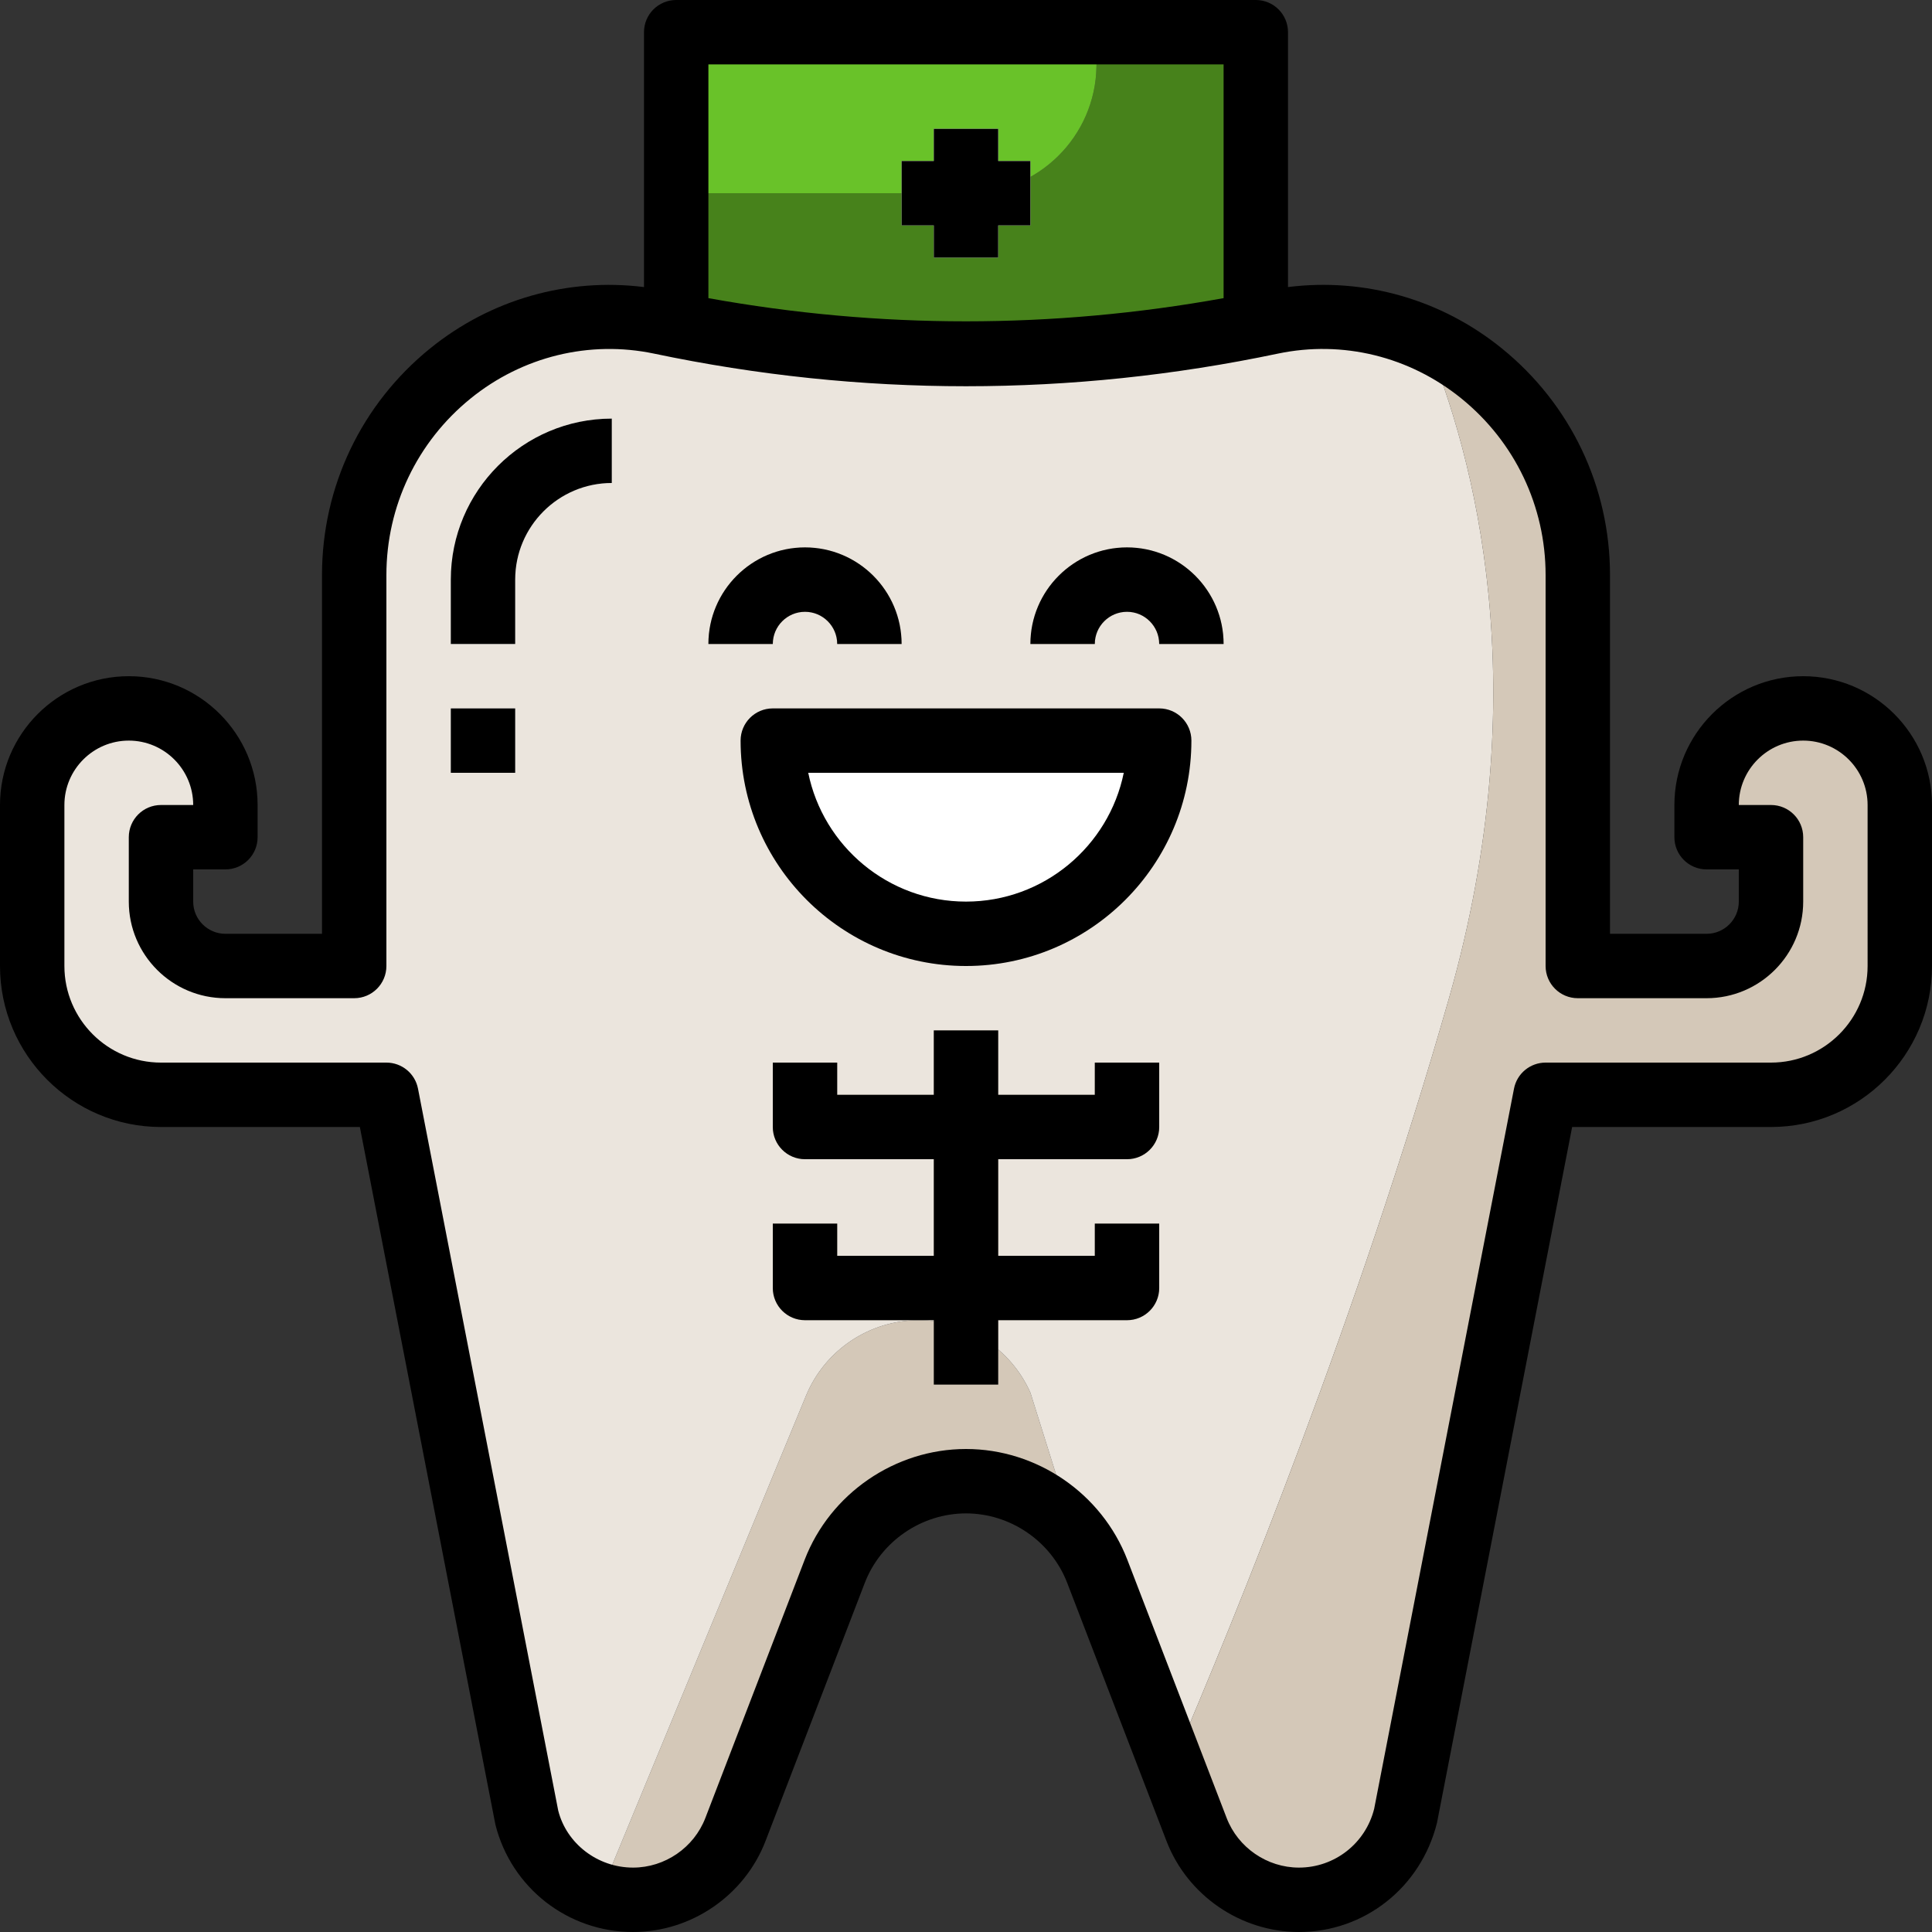 <?xml version="1.0" encoding="iso-8859-1"?>
<!-- Generator: Adobe Illustrator 19.0.0, SVG Export Plug-In . SVG Version: 6.00 Build 0)  -->
<svg version="1.1" id="Capa_1" xmlns="http://www.w3.org/2000/svg" xmlns:xlink="http://www.w3.org/1999/xlink" x="0px" y="0px"
	 viewBox="0 0 480 480" style="enable-background:new 0 0 480 480;" xml:space="preserve">
<rect x="0" y="0" width="480" height="480" fill="#333333" stroke="none"/>
<path style="fill:#D4C8B8;" d="M228.288,328c-12.279,0-23.346,7.402-28.034,18.751L149.06,470.677
	c2.613,0.829,5.366,1.323,8.221,1.323c11.278,0,21.391-6.946,25.439-17.472l24.665-64.128C212.575,376.905,225.541,368,240,368
	c10.6,0,20.364,4.818,26.884,12.689l-10.878-34.677C251.138,335.059,240.275,328,228.288,328z"/>
<path style="fill:#EBE5DD;" d="M354.234,84.311c-11.559-5.245-24.786-7.137-38.361-4.284c-50.582,10.631-101.164,10.631-151.746,0
	C124.776,71.756,88,102.654,88,142.865V240H56c-8.836,0-16-7.164-16-16v-16h16v-8c0-13.255-10.745-24-24-24S8,186.745,8,200v40
	c0,17.673,14.327,32,32,32h56l34.839,179.354c2.341,9.363,9.387,16.52,18.221,19.322l51.194-123.926
	C204.942,335.402,216.009,328,228.288,328c11.987,0,22.85,7.059,27.718,18.013l10.878,34.677c2.374,2.866,4.346,6.109,5.731,9.711
	l18.556,48.246C307.28,401.075,337.563,326.531,360,248C381.953,171.165,366.255,113.163,354.234,84.311z"/>
<path style="fill:#D4C8B8;" d="M448,176c-13.255,0-24,10.745-24,24v8h16v16c0,8.836-7.164,16-16,16h-32v-97.135
	c0-26.338-15.82-48.597-37.766-58.554C366.255,113.163,381.953,171.165,360,248c-22.438,78.531-52.72,153.075-68.828,190.646
	l6.108,15.882C301.329,465.054,311.441,472,322.719,472c12.507,0,23.409-8.512,26.442-20.646L384,272h56c17.673,0,32-14.327,32-32
	v-40C472,186.745,461.255,176,448,176z"/>
<path style="fill:#FFFFFF;" d="M288,184c0,26.51-21.49,48-48,48s-48-21.49-48-48H288z"/>
<g>
	<path style="fill:#D4C8B8;" d="M224,160h-16c0-4.414-3.586-8-8-8s-8,3.586-8,8h-16c0-13.234,10.766-24,24-24S224,146.766,224,160z"
		/>
	<path style="fill:#D4C8B8;" d="M304,160h-16c0-4.414-3.586-8-8-8s-8,3.586-8,8h-16c0-13.234,10.766-24,24-24S304,146.766,304,160z"
		/>
</g>
<path style="fill:#47821B;" d="M272.531,8l-0.112,8.425C272.187,33.931,257.93,48,240.422,48H168v32h144V8H272.531z"/>
<path style="fill:#69C229;" d="M272.419,16.425L272.531,8H168v40h72.422C257.93,48,272.187,33.931,272.419,16.425z"/>
<g>
	<polygon style="fill:#FFFFFF;" points="256,40 248,40 248,32 232,32 232,40 224,40 224,56 232,56 232,64 248,64 248,56 256,56 	"/>
	<rect x="112" y="176" style="fill:#FFFFFF;" width="16" height="16"/>
	<path style="fill:#FFFFFF;" d="M128,160h-16v-16c0-22.055,17.945-40,40-40v16c-13.234,0-24,10.766-24,24V160z"/>
</g>
<g>
	<rect x="232" y="256" style="fill:#D4C8B8;" width="16" height="88"/>
	<path style="fill:#D4C8B8;" d="M280,328h-80c-4.422,0-8-3.578-8-8v-16h16v8h64v-8h16v16C288,324.422,284.422,328,280,328z"/>
	<path style="fill:#D4C8B8;" d="M280,288h-80c-4.422,0-8-3.578-8-8v-16h16v8h64v-8h16v16C288,284.422,284.422,288,280,288z"/>
</g>
<path d="M448,168c-17.648,0-32,14.352-32,32v8c0,4.422,3.578,8,8,8h8v8c0,4.414-3.586,8-8,8h-24v-89.133
	c0-21.922-9.773-42.43-26.82-56.266c-15.12-12.283-34.216-17.65-53.18-15.284V8c0-4.422-3.578-8-8-8H168c-4.422,0-8,3.578-8,8v63.32
	c-18.927-2.355-38.054,3-53.18,15.282C89.773,100.438,80,120.945,80,142.867V232H56c-4.414,0-8-3.586-8-8v-8h8c4.422,0,8-3.578,8-8
	v-8c0-17.648-14.352-32-32-32S0,182.352,0,200v40c0,22.055,17.945,40,40,40h49.406l33.672,173.297
	c3.938,15.719,18,26.703,34.203,26.703c14.484,0,27.703-9.078,32.906-22.594l24.664-64.133C218.828,382.945,228.938,376,240,376
	s21.172,6.945,25.148,17.273l24.664,64.133C295.016,470.922,308.234,480,322.719,480c16.203,0,30.266-10.984,34.297-27.125
	L390.594,280H440c22.055,0,40-17.945,40-40v-40C480,182.352,465.648,168,448,168z M304,16v58.072
	c-42.519,7.682-85.47,7.683-128,0.001V16H304z M464,240c0,13.234-10.766,24-24,24h-56c-3.828,0-7.125,2.711-7.852,6.477
	l-34.742,178.93C339.25,458,331.57,464,322.719,464c-7.914,0-15.133-4.961-17.969-12.344l-24.664-64.133
	C273.742,371.063,257.633,360,240,360s-33.742,11.063-40.086,27.523l-24.664,64.133C172.414,459.039,165.195,464,157.281,464
	c-8.852,0-16.531-6-18.594-14.172l-34.836-179.352C103.125,266.711,99.828,264,96,264H40c-13.234,0-24-10.766-24-24v-40
	c0-8.82,7.18-16,16-16s16,7.18,16,16h-8c-4.422,0-8,3.578-8,8v16c0,13.234,10.766,24,24,24h32c4.422,0,8-3.578,8-8v-97.133
	c0-17.078,7.617-33.063,20.898-43.844c12.906-10.477,29.563-14.523,45.578-11.172c51.445,10.813,103.609,10.813,155.039,0
	c16.055-3.359,32.68,0.695,45.586,11.172C376.383,109.805,384,125.789,384,142.867V240c0,4.422,3.578,8,8,8h32
	c13.234,0,24-10.766,24-24v-16c0-4.422-3.578-8-8-8h-8c0-8.82,7.18-16,16-16s16,7.18,16,16V240z"/>
<path d="M288,176h-96c-4.422,0-8,3.578-8,8c0,30.875,25.125,56,56,56s56-25.125,56-56C296,179.578,292.422,176,288,176z M240,224
	c-19.32,0-35.477-13.766-39.195-32h78.391C275.477,210.234,259.32,224,240,224z"/>
<path d="M200,152c4.414,0,8,3.586,8,8h16c0-13.234-10.766-24-24-24s-24,10.766-24,24h16C192,155.586,195.586,152,200,152z"/>
<path d="M280,136c-13.234,0-24,10.766-24,24h16c0-4.414,3.586-8,8-8s8,3.586,8,8h16C304,146.766,293.234,136,280,136z"/>
<polygon points="232,64 248,64 248,56 256,56 256,40 248,40 248,32 232,32 232,40 224,40 224,56 232,56 "/>
<rect x="112" y="176" width="16" height="16"/>
<path d="M112,144v16h16v-16c0-13.234,10.766-24,24-24v-16C129.945,104,112,121.945,112,144z"/>
<path d="M272,272h-24v-16h-16v16h-24v-8h-16v16c0,4.422,3.578,8,8,8h32v24h-24v-8h-16v16c0,4.422,3.578,8,8,8h32v16h16v-16h32
	c4.422,0,8-3.578,8-8v-16h-16v8h-24v-24h32c4.422,0,8-3.578,8-8v-16h-16V272z"/>
<g>
</g>
<g>
</g>
<g>
</g>
<g>
</g>
<g>
</g>
<g>
</g>
<g>
</g>
<g>
</g>
<g>
</g>
<g>
</g>
<g>
</g>
<g>
</g>
<g>
</g>
<g>
</g>
<g>
</g>
</svg>
